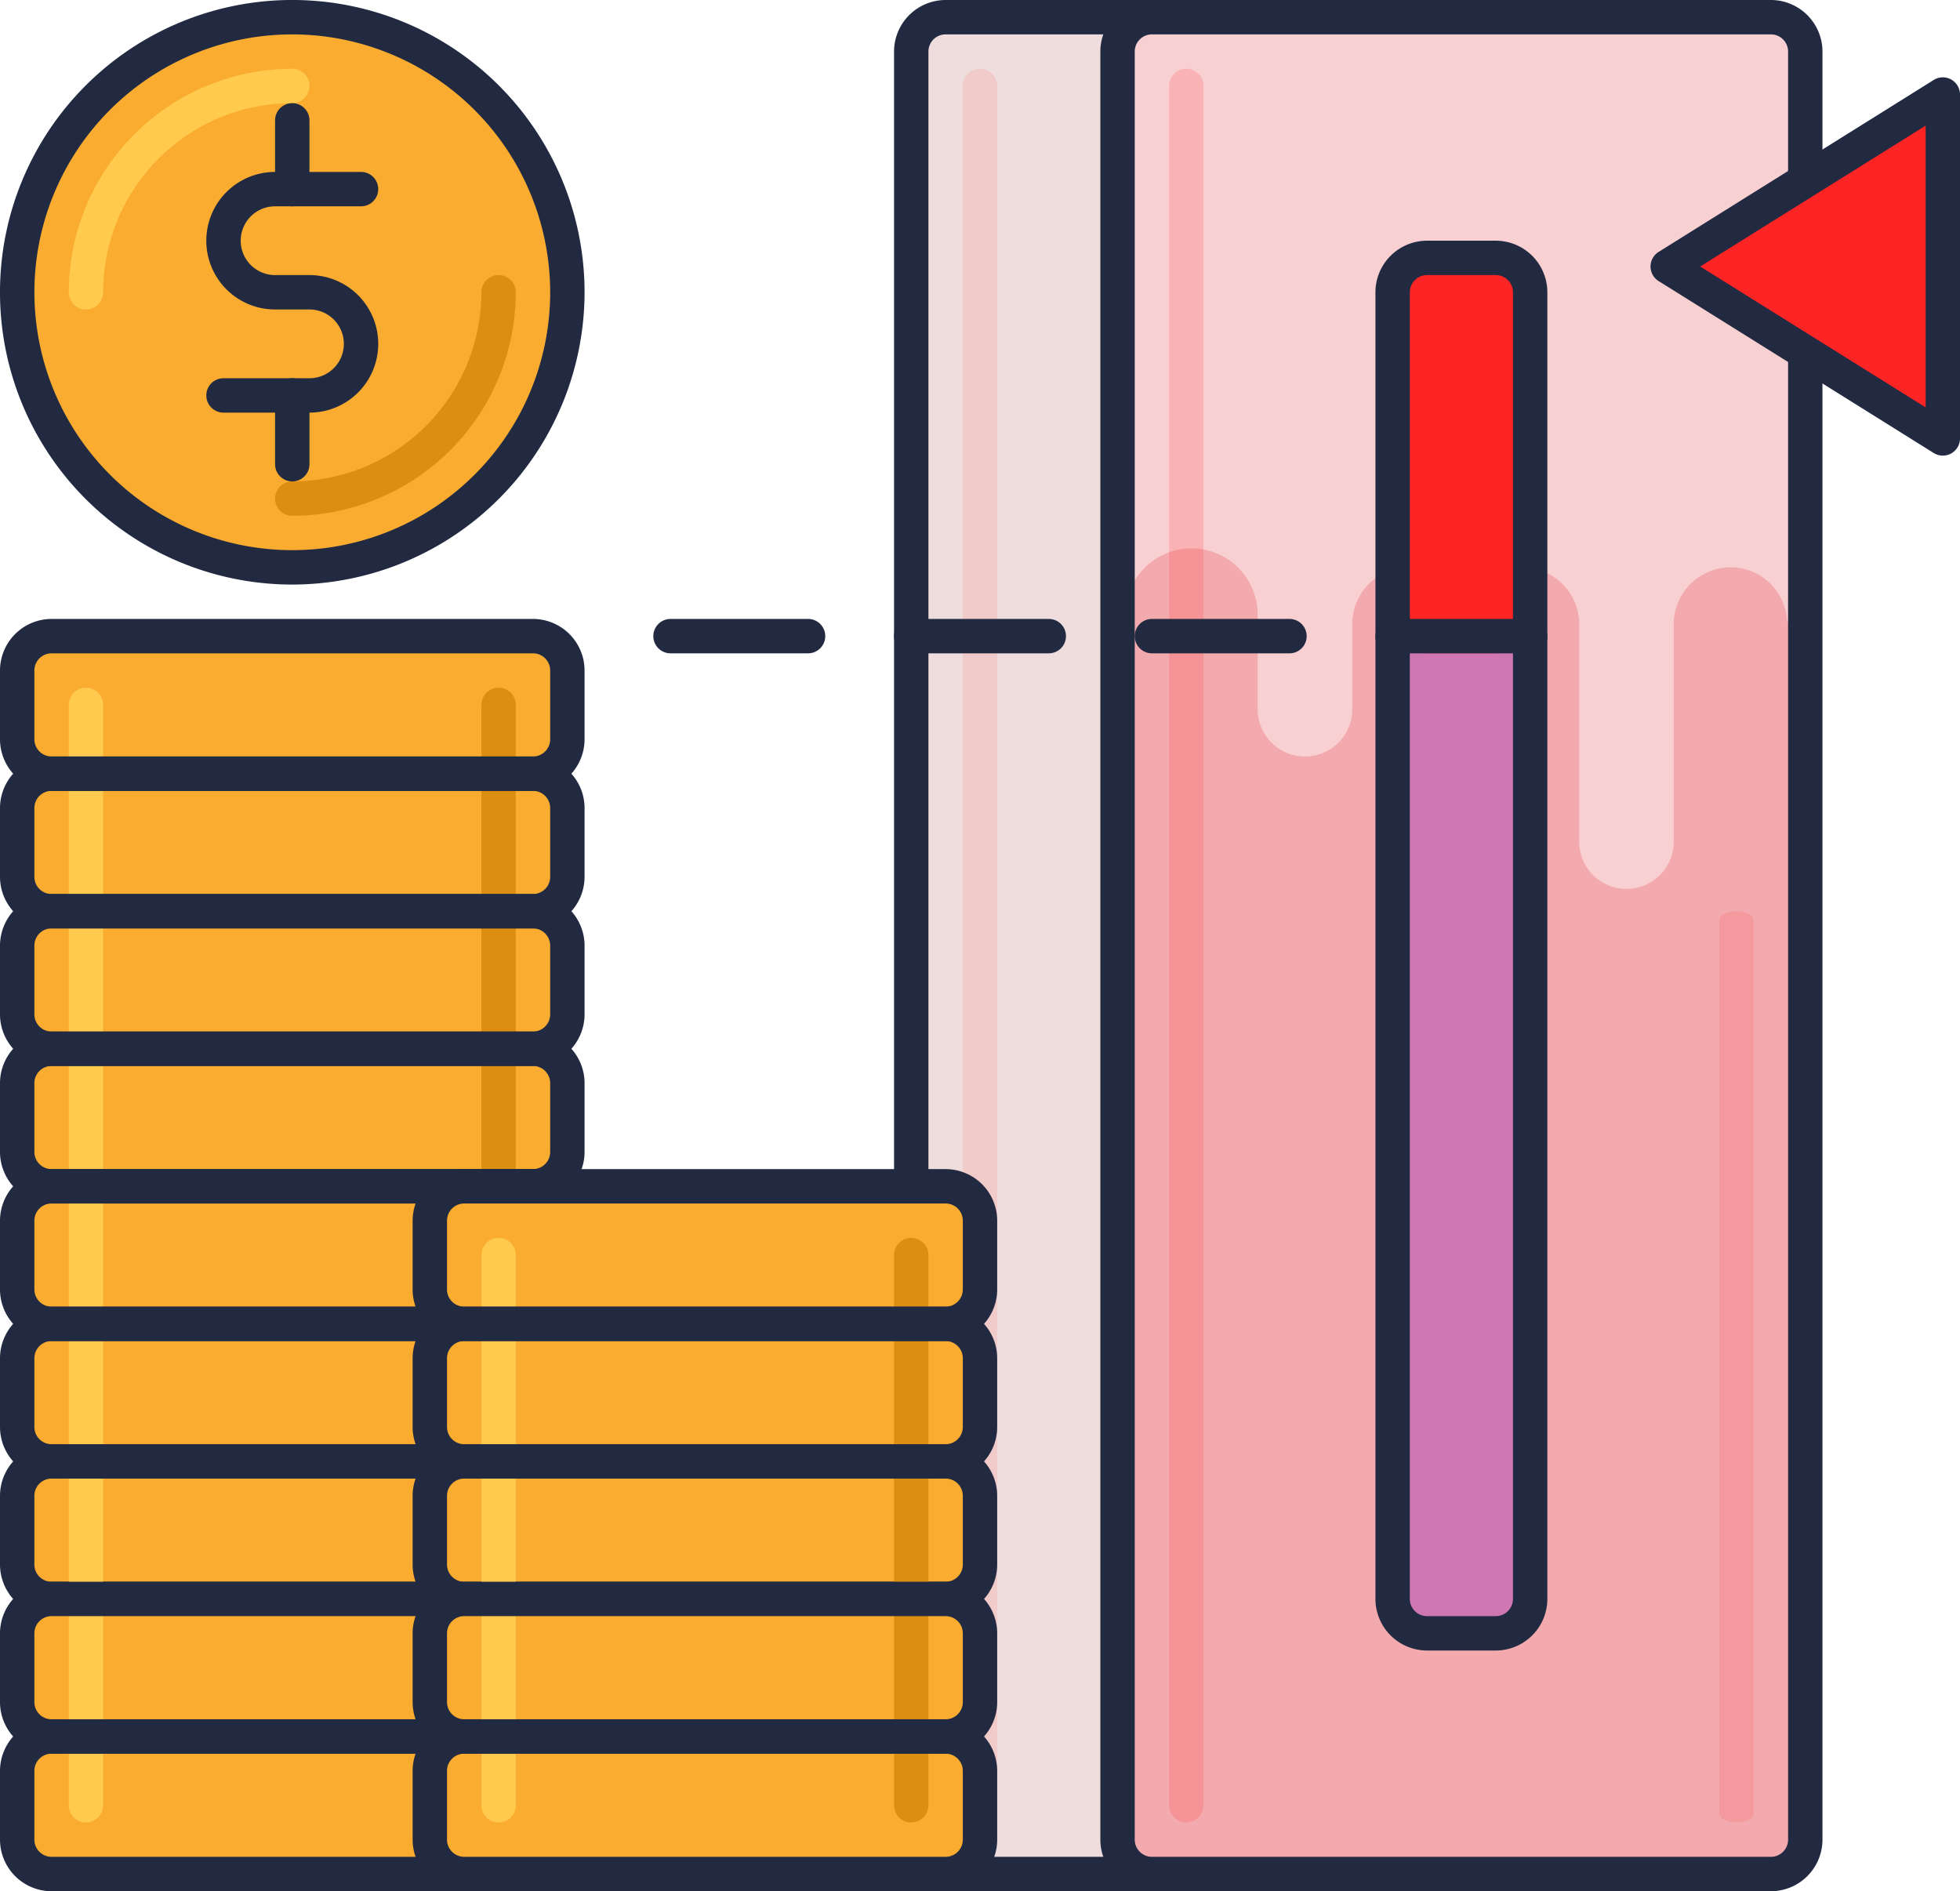 <svg xmlns="http://www.w3.org/2000/svg" width="103.636" height="100" viewBox="0 0 103.636 100">
  <g id="credit" transform="translate(-3.5 -4.5)">
    <path id="Path_5144" data-name="Path 5144" d="M31.273,42.273H5.818A1.819,1.819,0,0,1,4,40.455V36.818A1.819,1.819,0,0,1,5.818,35H31.273a1.819,1.819,0,0,1,1.818,1.818v3.636A1.819,1.819,0,0,1,31.273,42.273Z" transform="translate(0.409 24.955)" fill="#f9ac2f"/>
    <path id="Path_5145" data-name="Path 5145" d="M31.273,38.273H5.818A1.819,1.819,0,0,1,4,36.455V32.818A1.819,1.819,0,0,1,5.818,31H31.273a1.819,1.819,0,0,1,1.818,1.818v3.636A1.819,1.819,0,0,1,31.273,38.273Z" transform="translate(0.409 21.682)" fill="#f9ac2f"/>
    <path id="Path_5146" data-name="Path 5146" d="M31.273,34.273H5.818A1.819,1.819,0,0,1,4,32.455V28.818A1.819,1.819,0,0,1,5.818,27H31.273a1.819,1.819,0,0,1,1.818,1.818v3.636A1.819,1.819,0,0,1,31.273,34.273Z" transform="translate(0.409 18.409)" fill="#f9ac2f"/>
    <path id="Path_5147" data-name="Path 5147" d="M31.273,30.273H5.818A1.819,1.819,0,0,1,4,28.455V24.818A1.819,1.819,0,0,1,5.818,23H31.273a1.819,1.819,0,0,1,1.818,1.818v3.636A1.819,1.819,0,0,1,31.273,30.273Z" transform="translate(0.409 15.136)" fill="#f9ac2f"/>
    <path id="Path_5148" data-name="Path 5148" d="M64.545,103.182H31.818A1.819,1.819,0,0,1,30,101.364V6.818A1.819,1.819,0,0,1,31.818,5H64.545a1.819,1.819,0,0,1,1.818,1.818v94.545A1.819,1.819,0,0,1,64.545,103.182Z" transform="translate(21.682 0.409)" fill="#efdddd"/>
    <path id="Path_5149" data-name="Path 5149" d="M64.955,104.5H32.227a2.731,2.731,0,0,1-2.727-2.727V7.227A2.731,2.731,0,0,1,32.227,4.5H64.955a2.731,2.731,0,0,1,2.727,2.727v94.545A2.731,2.731,0,0,1,64.955,104.5ZM32.227,6.318a.909.909,0,0,0-.909.909v94.545a.909.909,0,0,0,.909.909H64.955a.909.909,0,0,0,.909-.909V7.227a.909.909,0,0,0-.909-.909Z" transform="translate(21.273)" fill="#212a41"/>
    <path id="Path_5150" data-name="Path 5150" d="M32.409,99.227a.909.909,0,0,1-.909-.909V7.409a.909.909,0,0,1,1.818,0V98.318A.909.909,0,0,1,32.409,99.227Z" transform="translate(22.909 1.636)" fill="rgba(252,36,36,0.1)"/>
    <path id="Path_5151" data-name="Path 5151" d="M70.545,103.182H37.818A1.819,1.819,0,0,1,36,101.364V6.818A1.819,1.819,0,0,1,37.818,5H70.545a1.819,1.819,0,0,1,1.818,1.818v94.545A1.819,1.819,0,0,1,70.545,103.182Z" transform="translate(26.591 0.409)" fill="#f9d0d2"/>
    <path id="Subtraction_1" data-name="Subtraction 1" d="M-5386.956-14745.413h-32.728c-1,0-1.815-.552-1.815-1.23v-63.9a1.006,1.006,0,0,1,.409-.773v-.688a3.5,3.5,0,0,1,3.5-3.5,3.5,3.5,0,0,1,3.5,3.5v.234l0,4.77a2.5,2.5,0,0,0,2.5,2.5,2.5,2.5,0,0,0,2.5-2.5v-4.77h.011a3,3,0,0,1,.958-1.94,2.986,2.986,0,0,1,2.029-.794,3.025,3.025,0,0,1,2.991,2.734h.022a2.989,2.989,0,0,1,2.991-2.734,3.024,3.024,0,0,1,2.987,2.734h.011V-14800a2.5,2.5,0,0,0,2.5,2.5,2.5,2.5,0,0,0,2.5-2.5v-11.771h.007a3.025,3.025,0,0,1,2.991-2.734,2.989,2.989,0,0,1,2.995,2.88,1.261,1.261,0,0,1,.956,1.082v63.9C-5385.141-14745.965-5385.955-14745.413-5386.956-14745.413Z" transform="translate(5484.091 14849)" fill="#f3aaae"/>
    <path id="Path_5152" data-name="Path 5152" d="M70.955,104.5H38.227a2.731,2.731,0,0,1-2.727-2.727V7.227A2.731,2.731,0,0,1,38.227,4.5H70.955a2.731,2.731,0,0,1,2.727,2.727v94.545A2.731,2.731,0,0,1,70.955,104.5ZM38.227,6.318a.909.909,0,0,0-.909.909v94.545a.909.909,0,0,0,.909.909H70.955a.909.909,0,0,0,.909-.909V7.227a.909.909,0,0,0-.909-.909Z" transform="translate(26.182)" fill="#212a41"/>
    <path id="Path_5153" data-name="Path 5153" d="M31.273,54.273H5.818A1.819,1.819,0,0,1,4,52.455V48.818A1.819,1.819,0,0,1,5.818,47H31.273a1.819,1.819,0,0,1,1.818,1.818v3.636A1.819,1.819,0,0,1,31.273,54.273Z" transform="translate(0.409 34.773)" fill="#f9ac2f"/>
    <path id="Path_5154" data-name="Path 5154" d="M31.682,55.591H6.227A2.731,2.731,0,0,1,3.5,52.864V49.227A2.731,2.731,0,0,1,6.227,46.5H31.682a2.731,2.731,0,0,1,2.727,2.727v3.636A2.731,2.731,0,0,1,31.682,55.591ZM6.227,48.318a.909.909,0,0,0-.909.909v3.636a.909.909,0,0,0,.909.909H31.682a.909.909,0,0,0,.909-.909V49.227a.909.909,0,0,0-.909-.909Z" transform="translate(0 34.364)" fill="#212a41"/>
    <path id="Path_5155" data-name="Path 5155" d="M31.273,50.273H5.818A1.819,1.819,0,0,1,4,48.455V44.818A1.819,1.819,0,0,1,5.818,43H31.273a1.819,1.819,0,0,1,1.818,1.818v3.636A1.819,1.819,0,0,1,31.273,50.273Z" transform="translate(0.409 31.5)" fill="#f9ac2f"/>
    <path id="Path_5156" data-name="Path 5156" d="M31.273,46.273H5.818A1.819,1.819,0,0,1,4,44.455V40.818A1.819,1.819,0,0,1,5.818,39H31.273a1.819,1.819,0,0,1,1.818,1.818v3.636A1.819,1.819,0,0,1,31.273,46.273Z" transform="translate(0.409 28.227)" fill="#f9ac2f"/>
    <path id="Path_5157" data-name="Path 5157" d="M31.273,62.273H5.818A1.819,1.819,0,0,1,4,60.455V56.818A1.819,1.819,0,0,1,5.818,55H31.273a1.819,1.819,0,0,1,1.818,1.818v3.636A1.819,1.819,0,0,1,31.273,62.273Z" transform="translate(0.409 41.318)" fill="#f9ac2f"/>
    <path id="Path_5158" data-name="Path 5158" d="M31.273,58.273H5.818A1.819,1.819,0,0,1,4,56.455V52.818A1.819,1.819,0,0,1,5.818,51H31.273a1.819,1.819,0,0,1,1.818,1.818v3.636A1.819,1.819,0,0,1,31.273,58.273Z" transform="translate(0.409 38.045)" fill="#f9ac2f"/>
    <path id="Path_5159" data-name="Path 5159" d="M6.409,84.5a.909.909,0,0,1-.909-.909V25.409a.909.909,0,1,1,1.818,0V83.591A.909.909,0,0,1,6.409,84.5Z" transform="translate(1.636 16.364)" fill="#ffca4d"/>
    <path id="Path_5160" data-name="Path 5160" d="M18.409,84.5a.909.909,0,0,1-.909-.909V25.409a.909.909,0,1,1,1.818,0V83.591A.909.909,0,0,1,18.409,84.5Z" transform="translate(11.455 16.364)" fill="#db8e11"/>
    <g id="Group_9895" data-name="Group 9895" transform="translate(3.5 37.227)">
      <path id="Path_5161" data-name="Path 5161" d="M31.682,63.591H6.227A2.731,2.731,0,0,1,3.5,60.864V57.227A2.731,2.731,0,0,1,6.227,54.5H31.682a2.731,2.731,0,0,1,2.727,2.727v3.636A2.731,2.731,0,0,1,31.682,63.591ZM6.227,56.318a.909.909,0,0,0-.909.909v3.636a.909.909,0,0,0,.909.909H31.682a.909.909,0,0,0,.909-.909V57.227a.909.909,0,0,0-.909-.909Z" transform="translate(-3.5 3.682)" fill="#212a41"/>
      <path id="Path_5162" data-name="Path 5162" d="M31.682,59.591H6.227A2.731,2.731,0,0,1,3.5,56.864V53.227A2.731,2.731,0,0,1,6.227,50.5H31.682a2.731,2.731,0,0,1,2.727,2.727v3.636A2.731,2.731,0,0,1,31.682,59.591ZM6.227,52.318a.909.909,0,0,0-.909.909v3.636a.909.909,0,0,0,.909.909H31.682a.909.909,0,0,0,.909-.909V53.227a.909.909,0,0,0-.909-.909Z" transform="translate(-3.5 0.409)" fill="#212a41"/>
      <path id="Path_5163" data-name="Path 5163" d="M31.682,51.591H6.227A2.731,2.731,0,0,1,3.5,48.864V45.227A2.731,2.731,0,0,1,6.227,42.5H31.682a2.731,2.731,0,0,1,2.727,2.727v3.636A2.731,2.731,0,0,1,31.682,51.591ZM6.227,44.318a.909.909,0,0,0-.909.909v3.636a.909.909,0,0,0,.909.909H31.682a.909.909,0,0,0,.909-.909V45.227a.909.909,0,0,0-.909-.909Z" transform="translate(-3.5 -6.136)" fill="#212a41"/>
      <path id="Path_5164" data-name="Path 5164" d="M31.682,47.591H6.227A2.731,2.731,0,0,1,3.5,44.864V41.227A2.731,2.731,0,0,1,6.227,38.5H31.682a2.731,2.731,0,0,1,2.727,2.727v3.636A2.731,2.731,0,0,1,31.682,47.591ZM6.227,40.318a.909.909,0,0,0-.909.909v3.636a.909.909,0,0,0,.909.909H31.682a.909.909,0,0,0,.909-.909V41.227a.909.909,0,0,0-.909-.909Z" transform="translate(-3.5 -9.409)" fill="#212a41"/>
      <path id="Path_5165" data-name="Path 5165" d="M31.682,43.591H6.227A2.731,2.731,0,0,1,3.5,40.864V37.227A2.731,2.731,0,0,1,6.227,34.5H31.682a2.731,2.731,0,0,1,2.727,2.727v3.636A2.731,2.731,0,0,1,31.682,43.591ZM6.227,36.318a.909.909,0,0,0-.909.909v3.636a.909.909,0,0,0,.909.909H31.682a.909.909,0,0,0,.909-.909V37.227a.909.909,0,0,0-.909-.909Z" transform="translate(-3.5 -12.682)" fill="#212a41"/>
      <path id="Path_5166" data-name="Path 5166" d="M31.682,39.591H6.227A2.731,2.731,0,0,1,3.5,36.864V33.227A2.731,2.731,0,0,1,6.227,30.5H31.682a2.731,2.731,0,0,1,2.727,2.727v3.636A2.731,2.731,0,0,1,31.682,39.591ZM6.227,32.318a.909.909,0,0,0-.909.909v3.636a.909.909,0,0,0,.909.909H31.682a.909.909,0,0,0,.909-.909V33.227a.909.909,0,0,0-.909-.909Z" transform="translate(-3.5 -15.955)" fill="#212a41"/>
      <path id="Path_5167" data-name="Path 5167" d="M31.682,35.591H6.227A2.731,2.731,0,0,1,3.5,32.864V29.227A2.731,2.731,0,0,1,6.227,26.5H31.682a2.731,2.731,0,0,1,2.727,2.727v3.636A2.731,2.731,0,0,1,31.682,35.591ZM6.227,28.318a.909.909,0,0,0-.909.909v3.636a.909.909,0,0,0,.909.909H31.682a.909.909,0,0,0,.909-.909V29.227a.909.909,0,0,0-.909-.909Z" transform="translate(-3.5 -19.227)" fill="#212a41"/>
      <path id="Path_5168" data-name="Path 5168" d="M31.682,31.591H6.227A2.731,2.731,0,0,1,3.5,28.864V25.227A2.731,2.731,0,0,1,6.227,22.5H31.682a2.731,2.731,0,0,1,2.727,2.727v3.636A2.731,2.731,0,0,1,31.682,31.591ZM6.227,24.318a.909.909,0,0,0-.909.909v3.636a.909.909,0,0,0,.909.909H31.682a.909.909,0,0,0,.909-.909V25.227a.909.909,0,0,0-.909-.909Z" transform="translate(-3.5 -22.5)" fill="#212a41"/>
    </g>
    <path id="Path_5169" data-name="Path 5169" d="M49.455,32.909H45.818c-1,0-1.818-.234-1.818-.523V12.523c0-.289.815-.523,1.818-.523h3.636c1,0,1.818.234,1.818.523V32.386C51.273,32.675,50.458,32.909,49.455,32.909Z" transform="translate(33.136 6.136)" fill="#fc2424"/>
    <path id="Path_5197" data-name="Path 5197" d="M49.455,64.727H45.818c-1,0-1.818-.591-1.818-1.318V13.318c0-.728.815-1.318,1.818-1.318h3.636c1,0,1.818.591,1.818,1.318V63.409C51.273,64.137,50.458,64.727,49.455,64.727Z" transform="translate(33.136 26.136)" fill="#9527bc" opacity="0.38"/>
    <path id="Path_5170" data-name="Path 5170" d="M49.864,86.045H46.227A2.731,2.731,0,0,1,43.5,83.318V14.227A2.731,2.731,0,0,1,46.227,11.5h3.636a2.731,2.731,0,0,1,2.727,2.727V83.318A2.731,2.731,0,0,1,49.864,86.045ZM46.227,13.318a.909.909,0,0,0-.909.909V83.318a.909.909,0,0,0,.909.909h3.636a.909.909,0,0,0,.909-.909V14.227a.909.909,0,0,0-.909-.909Z" transform="translate(32.727 5.727)" fill="#212a41"/>
    <circle id="Ellipse_4" data-name="Ellipse 4" cx="14.545" cy="14.545" r="14.545" transform="translate(4.409 5.409)" fill="#f9ac2f"/>
    <path id="Path_5171" data-name="Path 5171" d="M18.955,35.409A15.455,15.455,0,1,1,34.409,19.955,15.472,15.472,0,0,1,18.955,35.409Zm0-29.091A13.636,13.636,0,1,0,32.591,19.955,13.651,13.651,0,0,0,18.955,6.318Z" transform="translate(0)" fill="#212a41"/>
    <path id="Path_5172" data-name="Path 5172" d="M12.409,25.227a.909.909,0,0,1,0-1.818,10.011,10.011,0,0,0,10-10,.909.909,0,1,1,1.818,0A11.832,11.832,0,0,1,12.409,25.227Z" transform="translate(6.545 6.545)" fill="#db8e11"/>
    <path id="Path_5173" data-name="Path 5173" d="M6.409,19.227a.909.909,0,0,1-.909-.909A11.832,11.832,0,0,1,17.318,6.5a.909.909,0,1,1,0,1.818,10.011,10.011,0,0,0-10,10A.909.909,0,0,1,6.409,19.227Z" transform="translate(1.636 1.636)" fill="#ffca4d"/>
    <path id="Path_5174" data-name="Path 5174" d="M14.955,22.227H10.409a.909.909,0,0,1,0-1.818h4.545a1.818,1.818,0,1,0,0-3.636H13.136a3.636,3.636,0,1,1,0-7.273h4.545a.909.909,0,1,1,0,1.818H13.136a1.818,1.818,0,0,0,0,3.636h1.818a3.636,3.636,0,1,1,0,7.273Z" transform="translate(4.909 4.091)" fill="#212a41"/>
    <path id="Path_5175" data-name="Path 5175" d="M12.409,12.955a.909.909,0,0,1-.909-.909V8.409a.909.909,0,1,1,1.818,0v3.636A.909.909,0,0,1,12.409,12.955Z" transform="translate(6.545 2.455)" fill="#212a41"/>
    <path id="Path_5176" data-name="Path 5176" d="M12.409,20.955a.909.909,0,0,1-.909-.909V16.409a.909.909,0,0,1,1.818,0v3.636A.909.909,0,0,1,12.409,20.955Z" transform="translate(6.545 9)" fill="#212a41"/>
    <path id="Path_5177" data-name="Path 5177" d="M43.273,54.273H17.818A1.819,1.819,0,0,1,16,52.455V48.818A1.819,1.819,0,0,1,17.818,47H43.273a1.819,1.819,0,0,1,1.818,1.818v3.636A1.819,1.819,0,0,1,43.273,54.273Z" transform="translate(10.227 34.773)" fill="#f9ac2f"/>
    <path id="Path_5178" data-name="Path 5178" d="M43.682,55.591H18.227A2.731,2.731,0,0,1,15.5,52.864V49.227A2.731,2.731,0,0,1,18.227,46.5H43.682a2.731,2.731,0,0,1,2.727,2.727v3.636A2.731,2.731,0,0,1,43.682,55.591ZM18.227,48.318a.909.909,0,0,0-.909.909v3.636a.909.909,0,0,0,.909.909H43.682a.909.909,0,0,0,.909-.909V49.227a.909.909,0,0,0-.909-.909Z" transform="translate(9.818 34.364)" fill="#212a41"/>
    <path id="Path_5179" data-name="Path 5179" d="M43.273,50.273H17.818A1.819,1.819,0,0,1,16,48.455V44.818A1.819,1.819,0,0,1,17.818,43H43.273a1.819,1.819,0,0,1,1.818,1.818v3.636A1.819,1.819,0,0,1,43.273,50.273Z" transform="translate(10.227 31.5)" fill="#f9ac2f"/>
    <path id="Path_5180" data-name="Path 5180" d="M43.273,46.273H17.818A1.819,1.819,0,0,1,16,44.455V40.818A1.819,1.819,0,0,1,17.818,39H43.273a1.819,1.819,0,0,1,1.818,1.818v3.636A1.819,1.819,0,0,1,43.273,46.273Z" transform="translate(10.227 28.227)" fill="#f9ac2f"/>
    <path id="Path_5181" data-name="Path 5181" d="M43.273,62.273H17.818A1.819,1.819,0,0,1,16,60.455V56.818A1.819,1.819,0,0,1,17.818,55H43.273a1.819,1.819,0,0,1,1.818,1.818v3.636A1.819,1.819,0,0,1,43.273,62.273Z" transform="translate(10.227 41.318)" fill="#f9ac2f"/>
    <path id="Path_5182" data-name="Path 5182" d="M43.273,58.273H17.818A1.819,1.819,0,0,1,16,56.455V52.818A1.819,1.819,0,0,1,17.818,51H43.273a1.819,1.819,0,0,1,1.818,1.818v3.636A1.819,1.819,0,0,1,43.273,58.273Z" transform="translate(10.227 38.045)" fill="#f9ac2f"/>
    <path id="Path_5183" data-name="Path 5183" d="M18.409,71.409A.909.909,0,0,1,17.5,70.5V41.409a.909.909,0,0,1,1.818,0V70.5A.909.909,0,0,1,18.409,71.409Z" transform="translate(11.455 29.455)" fill="#ffca4d"/>
    <path id="Path_5184" data-name="Path 5184" d="M30.409,71.409A.909.909,0,0,1,29.5,70.5V41.409a.909.909,0,0,1,1.818,0V70.5A.909.909,0,0,1,30.409,71.409Z" transform="translate(21.273 29.455)" fill="#db8e11"/>
    <path id="Path_5185" data-name="Path 5185" d="M43.682,63.591H18.227A2.731,2.731,0,0,1,15.5,60.864V57.227A2.731,2.731,0,0,1,18.227,54.5H43.682a2.731,2.731,0,0,1,2.727,2.727v3.636A2.731,2.731,0,0,1,43.682,63.591ZM18.227,56.318a.909.909,0,0,0-.909.909v3.636a.909.909,0,0,0,.909.909H43.682a.909.909,0,0,0,.909-.909V57.227a.909.909,0,0,0-.909-.909Z" transform="translate(9.818 40.909)" fill="#212a41"/>
    <path id="Path_5186" data-name="Path 5186" d="M43.682,59.591H18.227A2.731,2.731,0,0,1,15.5,56.864V53.227A2.731,2.731,0,0,1,18.227,50.5H43.682a2.731,2.731,0,0,1,2.727,2.727v3.636A2.731,2.731,0,0,1,43.682,59.591ZM18.227,52.318a.909.909,0,0,0-.909.909v3.636a.909.909,0,0,0,.909.909H43.682a.909.909,0,0,0,.909-.909V53.227a.909.909,0,0,0-.909-.909Z" transform="translate(9.818 37.636)" fill="#212a41"/>
    <path id="Path_5187" data-name="Path 5187" d="M43.682,51.591H18.227A2.731,2.731,0,0,1,15.5,48.864V45.227A2.731,2.731,0,0,1,18.227,42.5H43.682a2.731,2.731,0,0,1,2.727,2.727v3.636A2.731,2.731,0,0,1,43.682,51.591ZM18.227,44.318a.909.909,0,0,0-.909.909v3.636a.909.909,0,0,0,.909.909H43.682a.909.909,0,0,0,.909-.909V45.227a.909.909,0,0,0-.909-.909Z" transform="translate(9.818 31.091)" fill="#212a41"/>
    <path id="Path_5188" data-name="Path 5188" d="M43.682,47.591H18.227A2.731,2.731,0,0,1,15.5,44.864V41.227A2.731,2.731,0,0,1,18.227,38.5H43.682a2.731,2.731,0,0,1,2.727,2.727v3.636A2.731,2.731,0,0,1,43.682,47.591ZM18.227,40.318a.909.909,0,0,0-.909.909v3.636a.909.909,0,0,0,.909.909H43.682a.909.909,0,0,0,.909-.909V41.227a.909.909,0,0,0-.909-.909Z" transform="translate(9.818 27.818)" fill="#212a41"/>
    <path id="Path_5189" data-name="Path 5189" d="M30.682,24.318H23.409a.909.909,0,0,1,0-1.818h7.273a.909.909,0,0,1,0,1.818Z" transform="translate(15.545 14.727)" fill="#212a41"/>
    <path id="Path_5190" data-name="Path 5190" d="M51.682,24.318H44.409a.909.909,0,0,1,0-1.818h7.273a.909.909,0,1,1,0,1.818Z" transform="translate(32.727 14.727)" fill="#212a41"/>
    <path id="Path_5191" data-name="Path 5191" d="M54.409,54.682c-.5,0-.909-.212-.909-.472V6.972c0-.261.407-.472.909-.472s.909.212.909.472V54.21C55.318,54.471,54.911,54.682,54.409,54.682Z" transform="translate(40.909 46.181)" fill="rgba(252,36,36,0.12)"/>
    <path id="Path_5192" data-name="Path 5192" d="M38.409,99.227a.909.909,0,0,1-.909-.909V7.409a.909.909,0,1,1,1.818,0V98.318A.909.909,0,0,1,38.409,99.227Z" transform="translate(27.818 1.636)" fill="rgba(252,36,36,0.17)"/>
    <path id="Path_5193" data-name="Path 5193" d="M66.545,36.182,52,27.091,66.545,18Z" transform="translate(39.682 -8.5)" fill="#fc2424"/>
    <path id="Path_5194" data-name="Path 5194" d="M66.955,37.5a.9.9,0,0,1-.482-.138L51.927,28.271a.909.909,0,0,1,0-1.542l14.545-9.091a.908.908,0,0,1,1.391.771V36.591a.907.907,0,0,1-.909.909Zm-12.831-10,11.922,7.451v-14.9Z" transform="translate(39.273 -8.909)" fill="#212a41"/>
    <path id="Path_5195" data-name="Path 5195" d="M37.682,24.318H30.409a.909.909,0,0,1,0-1.818h7.273a.909.909,0,1,1,0,1.818Z" transform="translate(21.273 14.727)" fill="#212a41"/>
    <path id="Path_5196" data-name="Path 5196" d="M44.682,24.318H37.409a.909.909,0,0,1,0-1.818h7.273a.909.909,0,0,1,0,1.818Z" transform="translate(27 14.727)" fill="#212a41"/>
  </g>
</svg>
